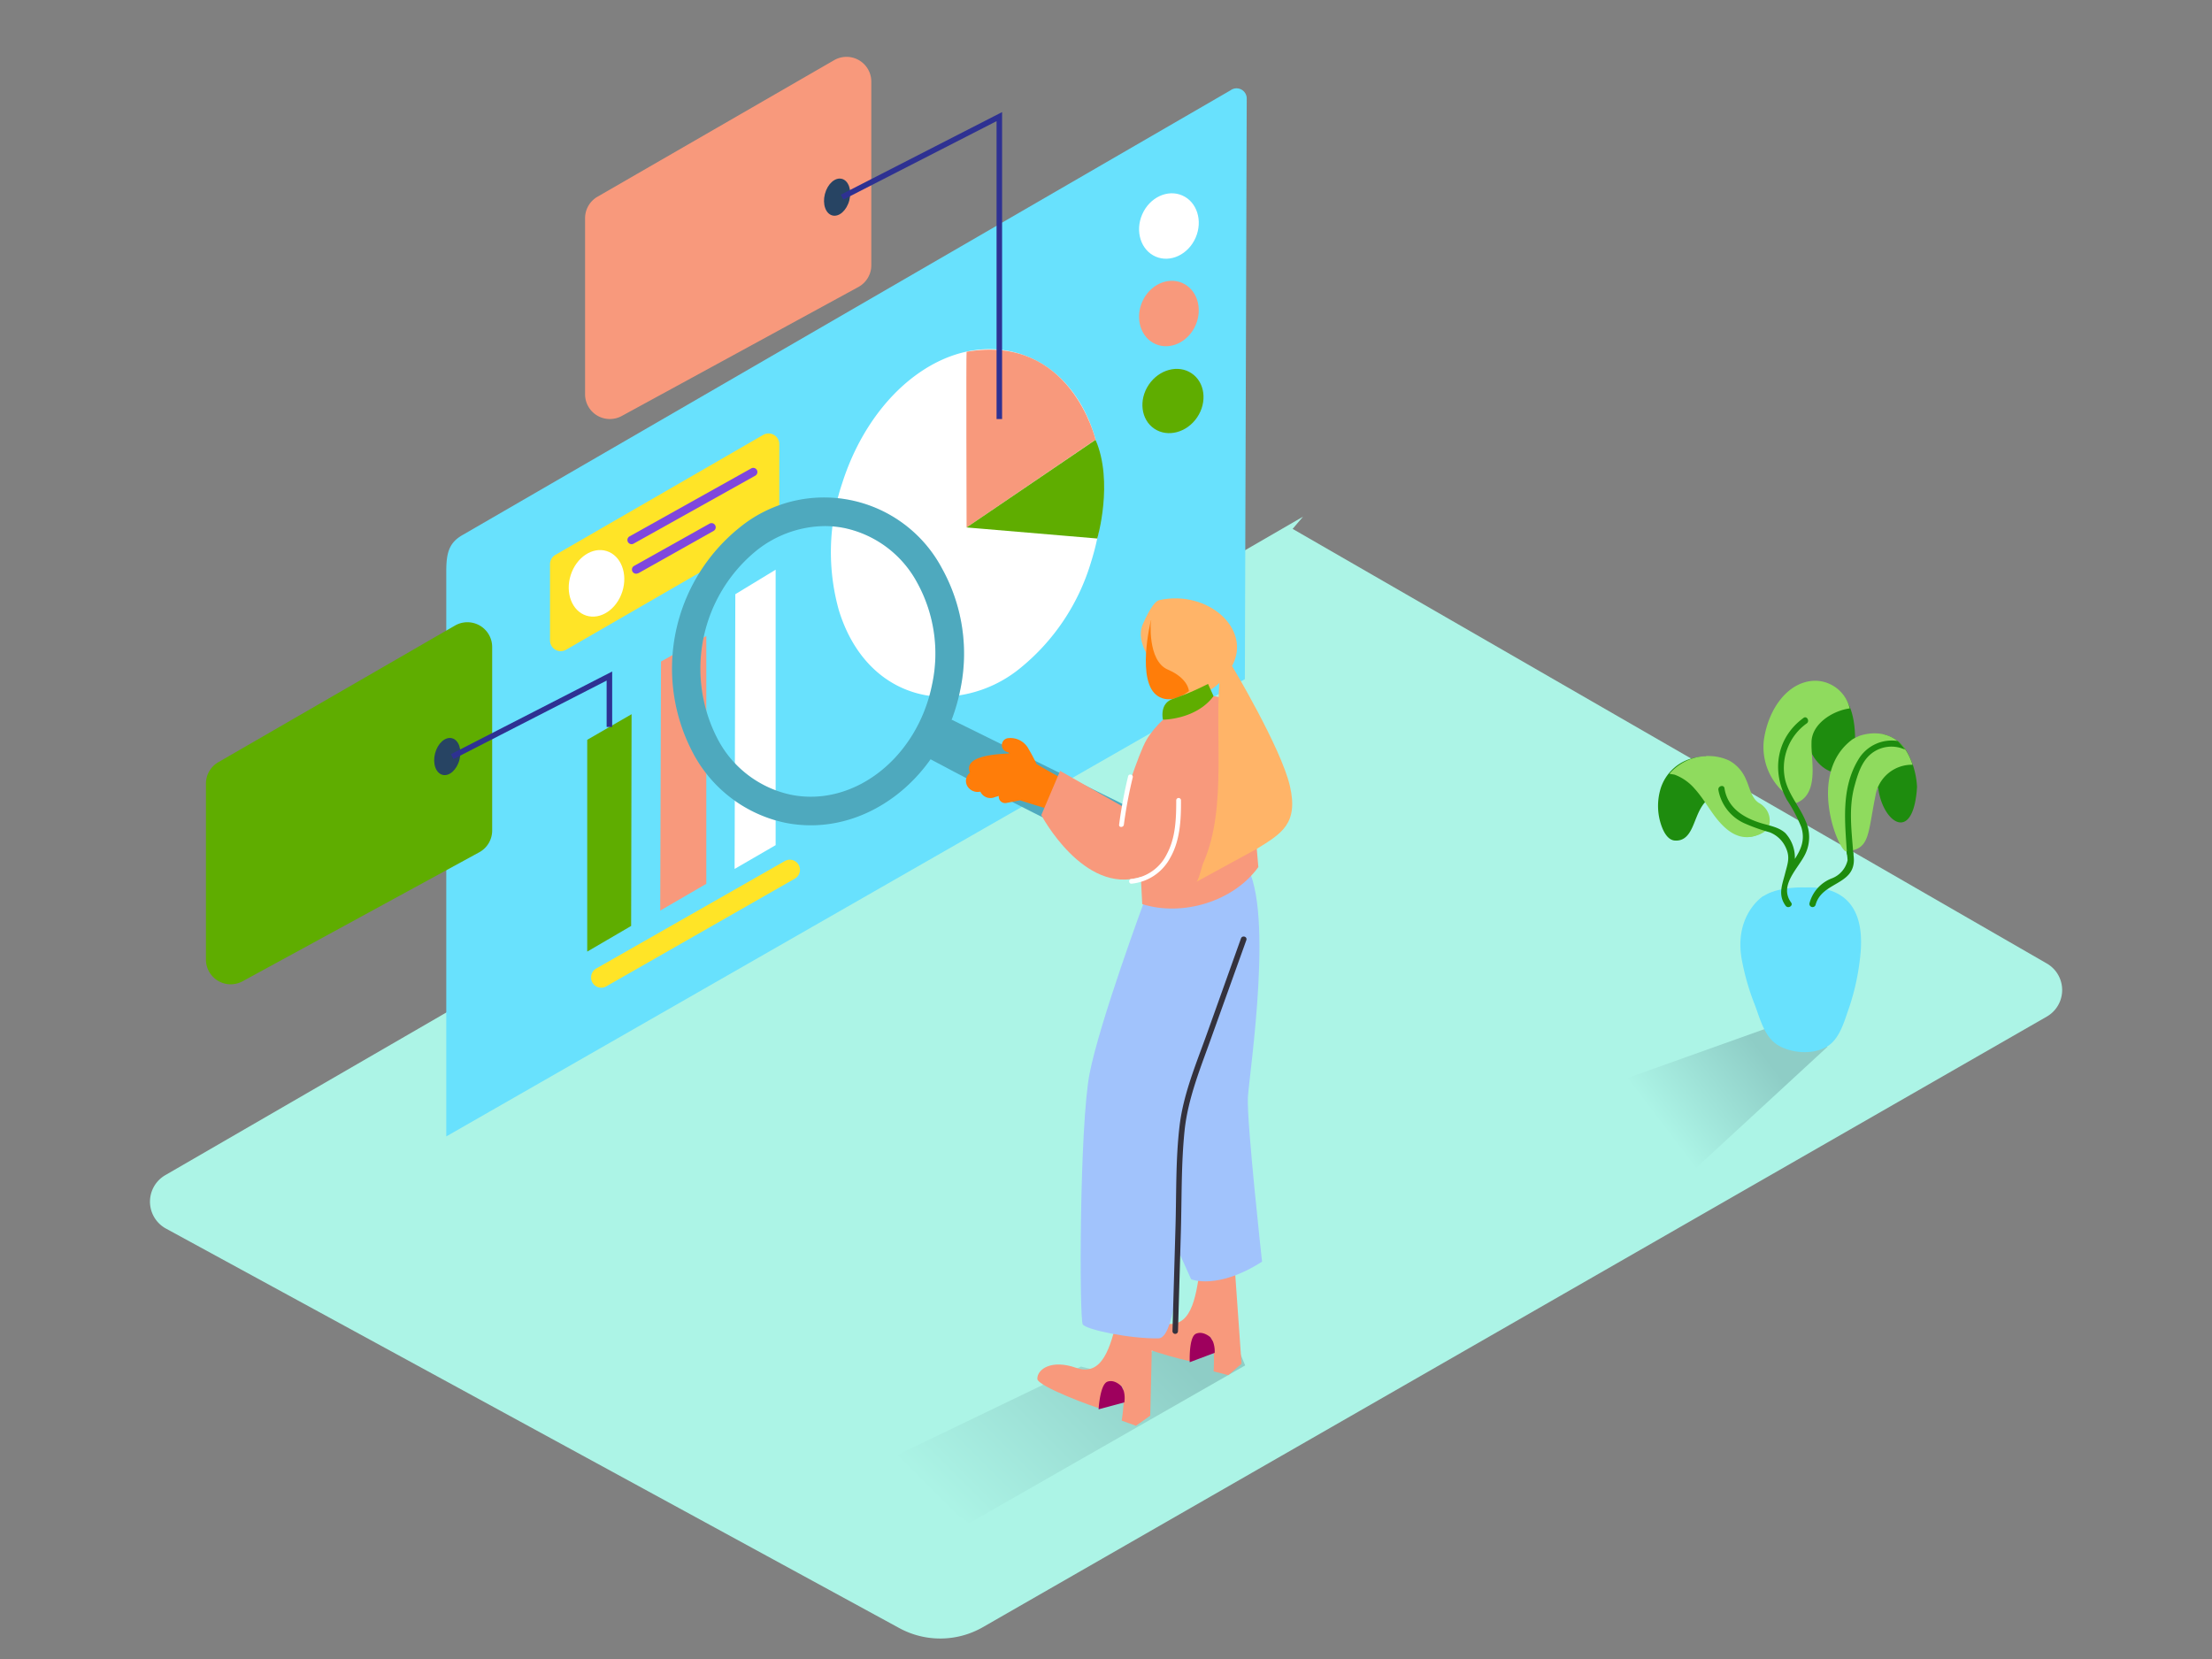 <svg id="Layer_2" data-name="Layer 2" xmlns="http://www.w3.org/2000/svg" xmlns:xlink="http://www.w3.org/1999/xlink" viewBox="0 0 400 300"><rect x="0" y="0" width="400" height="300" fill="#808080" stroke="none"/><defs><linearGradient id="linear-gradient" x1="172.97" y1="274.79" x2="207.71" y2="240.04" gradientUnits="userSpaceOnUse"><stop offset="0" stop-color="#acf4e6"/><stop offset="1" stop-color="#8ecdc6"/></linearGradient><linearGradient id="linear-gradient-2" x1="299" y1="201.55" x2="316.9" y2="187.93" xlink:href="#linear-gradient"/></defs><title>PP</title><path d="M233.75,95.64l136.38,78.59a5.54,5.54,0,0,1,0,9.6L177.74,294.24a15.49,15.49,0,0,1-15.12.17L30,222.16a5.54,5.54,0,0,1-.12-9.65L235.63,93.43" fill="#acf4e6"/><path d="M225.17,246.91l-49.9,28.52c-18.27-12.6-16.41-10.69-16.41-10.69l36.61-17.62s9.73,2.62,10.13,1.07,5.36-6.72,5.36-6.72l11.82-.21Z" fill="url(#linear-gradient)"/><path d="M320.91,185.44l-44.33,15.83S272.65,208.71,295,222l35.48-32.72" fill="url(#linear-gradient-2)"/><path d="M308.5,136.73a8.72,8.72,0,0,1,4.24.83,6.9,6.9,0,0,1,3,3.41c.65,1.37.94,3.33,2.3,4.21a4,4,0,0,1,1.34,1.17,3.5,3.5,0,0,1,.42,3.26c-.6,1.2-3.11,1.95-4.26,1.72" fill="#8fdb5e"/><path d="M307.39,136.88a8.19,8.19,0,0,0-7.23,6.2,10.82,10.82,0,0,0-.05,5.11c.33,1.36,1.13,3.71,2.78,3.81,2.24.14,3-2,3.67-3.67s1.44-3.61,3.24-4.29A4.82,4.82,0,0,1,315,145.2Z" fill="#1e8c0e"/><path d="M317.61,146c-1.35-1.75-2.47-3.66-3.78-5.44a16.18,16.18,0,0,0-2.62-3.17c-3.11-1.51-7-.13-9.32,2.52.32.1.75.11,1,.2a8.85,8.85,0,0,1,3.56,2.52c1.38,1.52,2.45,3.39,3.66,5,2,2.63,4.6,4.79,8,3.22C320.26,149.81,318.57,147.2,317.61,146Z" fill="#8fdb5e"/><path d="M328.59,123.47s7-.55,6.87,10.53-10.6,3.79-8.3-2.89" fill="#1e8c0e"/><path d="M327.58,134.37c-.08-3.37,3.71-5.83,6.91-6.27a6.48,6.48,0,0,0-6.33-5c-4.8.12-8.39,5-9.2,10.74a11,11,0,0,0,3.53,9.38l2.32,2C329.05,143.59,327.47,137.45,327.58,134.37Z" fill="#8fdb5e"/><path d="M346.66,142.3a14.63,14.63,0,0,0-1.62-6,6.63,6.63,0,0,0-4.56-3.53l-3.95,7.6s5.88-10.28,3.48-2.36,5.52,16.79,6.6,5C346.63,142.74,346.64,142.53,346.66,142.3Z" fill="#1e8c0e"/><path d="M318.78,162.08s-5.27,3.43-3.81,11.45a44,44,0,0,0,2.34,8.14c1,2.61,1.77,6,4.4,7.45,2.45,1.37,6.24,1.62,8.71.11,2.26-1.38,3.07-4.52,3.9-6.85a42.52,42.52,0,0,0,2-8.85C338.84,154.14,318.78,162.08,318.78,162.08Z" fill="#68e1fd"/><ellipse cx="325.88" cy="163.25" rx="7.69" ry="2.78" fill="#68e1fd"/><path d="M326.5,148.44c-1.07-2.59-3.08-4.77-3.71-7.55a9.88,9.88,0,0,1,3.93-10.08c.59-.43,0-1.41-.57-1-4.92,3.57-5.87,9.67-3,14.86a27,27,0,0,1,2.59,4.93c.71,2.32-.08,4-1.17,5.72a6.59,6.59,0,0,0-1.71-4.66c-1.28-1.19-3.16-1.38-4.74-1.92-3.06-1-5.76-2.78-6.28-6.2-.11-.72-1.21-.41-1.1.3a8.2,8.2,0,0,0,4.73,6.05A32.93,32.93,0,0,0,320,150.5a5.31,5.31,0,0,1,3,2.94c.73,1.67.23,2.82-.18,4.44-.53,2.11-1.37,3.92.08,5.91.43.59,1.41,0,1-.57-2.31-3.18,1.38-6.2,2.62-8.93A7,7,0,0,0,326.5,148.44Z" fill="#1e8c0e"/><path d="M340.69,141.47c-4.86-.86-8.17,2.91-7.88,7.61a17.84,17.84,0,0,0,.65,3.48,9.11,9.11,0,0,1,.64,3,4.59,4.59,0,0,1-2.78,3.25,6.62,6.62,0,0,0-4.1,4.5.57.57,0,0,0,1.1.3c1.12-4.12,6.87-3.52,6.92-8.05,0-2.21-1.16-4.29-1.29-6.51-.24-3.87,2.29-7.25,6.44-6.51C341.1,142.69,341.41,141.59,340.69,141.47Z" fill="#1e8c0e"/><path d="M345,136.28c-1.88-3.47-5.3-4.29-8.66-3.25a11,11,0,0,0-1.35.66c-8.44,6.25-2.45,20.36-1.15,20.26,4.3-.35,3.86-2.88,5.29-10a6.68,6.68,0,0,1,6.72-5.66A12.5,12.5,0,0,0,345,136.28Z" fill="#8fdb5e"/><path d="M343.18,134a7,7,0,0,0-7.19,3.45c-3.08,5.16-2.37,11.17-2,16.86.05.73,1.19.73,1.14,0-.3-4.11-.88-8.19.24-12.23.55-2,1.21-4.19,2.79-5.6a5.83,5.83,0,0,1,6.35-.91l-.43-.58C343.8,134.64,343.49,134.31,343.18,134Z" fill="#1e8c0e"/><path d="M80.7,205.5V103.38c0-3.39.47-5.29,3.08-6.71L222.52,16.33a1.84,1.84,0,0,1,2.93,1.48l-.34,105Z" fill="#68e1fd"/><ellipse cx="211.38" cy="40.87" rx="6.03" ry="5.27" transform="translate(89.58 218.4) rotate(-66.49)" fill="#fff"/><polygon points="106.19 133.78 106.19 172.08 114.13 167.44 114.21 129.15 106.19 133.78" fill="#5fad00"/><polygon points="119.53 119.63 119.39 164.66 127.72 159.82 127.72 115.01 119.53 119.63" fill="#f8997c"/><polygon points="132.97 107.45 132.84 157.13 140.26 152.83 140.26 103.02 132.97 107.45" fill="#fff"/><ellipse cx="211.38" cy="56.7" rx="6.03" ry="5.27" transform="translate(75.06 227.91) rotate(-66.49)" fill="#f8997c"/><ellipse cx="211.38" cy="72.02" rx="6.03" ry="5.27" transform="matrix(0.56, -0.83, 0.83, 0.56, 33.96, 207.63)" fill="#5fad00"/><path d="M184.47,64c-12.61-4-26.75,6.29-32.19,23.43a39,39,0,0,0-.58,22.95c2.31,7.51,7.06,12.75,13.37,14.76a18.2,18.2,0,0,0,5.53.86,22.85,22.85,0,0,0,13.91-5.2,39,39,0,0,0,12.76-19.08C202.7,84.59,197.08,68,184.47,64Z" fill="#fff"/><path d="M174.79,63.61c-.1,0,0,31.77,0,31.77L198.11,79.5S193.62,60.32,174.79,63.61Z" fill="#f8997c"/><path d="M106.89,176.78v0a1.83,1.83,0,0,0,2.73,1.59l34.12-19.49a1.83,1.83,0,0,0,.92-1.59h0a1.83,1.83,0,0,0-2.73-1.59l-34.12,19.44A1.83,1.83,0,0,0,106.89,176.78Z" fill="#ffe427"/><path d="M99.46,102v13.81a1.94,1.94,0,0,0,2.91,1.68l37.55-21.69a1.94,1.94,0,0,0,1-1.68V80.33A1.94,1.94,0,0,0,138,78.65l-37.55,21.68A1.94,1.94,0,0,0,99.46,102Z" fill="#ffe427"/><ellipse cx="107.86" cy="105.48" rx="6.12" ry="4.9" transform="translate(-25.3 176.38) rotate(-72.39)" fill="#fff"/><path d="M114.59,98.3l22-12.29a.75.75,0,0,0-.76-1.3L113.83,97a.75.75,0,0,0,.76,1.3Z" fill="#7f47dd"/><path d="M115.41,103.67,129.05,96a.75.75,0,0,0-.76-1.3l-13.64,7.64a.75.75,0,0,0,.76,1.3Z" fill="#7f47dd"/><path d="M174.79,95.38l23.63,2s3-10.2-.31-17.85Z" fill="#5fad00"/><path d="M146.62,149.24a23.29,23.29,0,0,1-4.63-.46,24.63,24.63,0,0,1-16.55-12.38,32.69,32.69,0,0,1,8.3-41,24.15,24.15,0,0,1,36.62,7.42,31.74,31.74,0,0,1,3.27,22C170.73,139.15,159.15,149.24,146.62,149.24Zm2.52-54.11a20.12,20.12,0,0,0-12.26,4.36,27.53,27.53,0,0,0-7,34.35A19.54,19.54,0,0,0,143,143.71c11.39,2.31,22.86-6.63,25.55-19.92a26.58,26.58,0,0,0-2.69-18.42,19.54,19.54,0,0,0-13.09-9.87A18.3,18.3,0,0,0,149.15,95.13Z" fill="#68e1fd"/><path d="M172.09,130.14l41.48,20.45s1.67,5.43-1.95,6.8-45.8-21.4-45.8-21.4" fill="#68e1fd"/><g opacity="0.25"><path d="M146.62,149.24a23.29,23.29,0,0,1-4.63-.46,24.63,24.63,0,0,1-16.55-12.38,32.69,32.69,0,0,1,8.3-41,24.15,24.15,0,0,1,36.62,7.42,31.74,31.74,0,0,1,3.27,22C170.73,139.15,159.15,149.24,146.62,149.24Zm2.52-54.11a20.12,20.12,0,0,0-12.26,4.36,27.53,27.53,0,0,0-7,34.35A19.54,19.54,0,0,0,143,143.71c11.39,2.31,22.86-6.63,25.55-19.92a26.58,26.58,0,0,0-2.69-18.42,19.54,19.54,0,0,0-13.09-9.87A18.3,18.3,0,0,0,149.15,95.13Z"/><path d="M172.09,130.14l41.48,20.45s1.67,5.43-1.95,6.8-45.8-21.4-45.8-21.4"/></g><path d="M194.71,142.16q-3.69-1.87-7.27-4a29.07,29.07,0,0,0-1.41-2.67,3.72,3.72,0,0,0-3.82-2,1.28,1.28,0,0,0,.09,2.53l.2.23c-3,.13-8.31.57-7.1,3.49a2.25,2.25,0,0,0-.3.29,1.88,1.88,0,0,0,.18,2.57,2.17,2.17,0,0,0,2,.55,2,2,0,0,0,2.61,1l.73-.22A1.15,1.15,0,0,0,182,145.2l2.45-.47c5.56,1.77,8.32,2.41,10.41,3.83.87.59,0,.81,0,0a1.16,1.16,0,0,0-.27-1.67l-.24-.17a1.19,1.19,0,0,0,.2-1.72c-.09-.12-.2-.23-.3-.34A1.32,1.32,0,0,0,194.71,142.16Z" fill="#ff7d09"/><path d="M223.16,227.5l1.35,19.11-2.39,2.07-2.66-.69s.34-5.06-.59-6.17-2.52,4.38-3.43,4.35-11.73-2.92-11.89-4.25c-.21-1.77,2.22-3.78,6.82-2.67,5,1.2,5.84-4.39,6.62-9.76" fill="#f8997c"/><path d="M215.39,231.33s4.72,2,12.83-3.18c0,0-2.8-25.34-2.56-29.71s5.12-35.88-.91-42.82-16.82,59.88-16.31,60.25" fill="#a1c3fc"/><path d="M219.33,242.56l-.45-.74s-1.33-1.23-2.63-.63-1.11,5.14-1.11,5.14l4.51-1.69A4.92,4.92,0,0,0,219.33,242.56Z" fill="#9e005d"/><path d="M208.45,236.87,208,256l-2.58,1.83-2.58-.94s.82-5,0-6.19-2.93,4.12-3.83,4-11.4-4-11.43-5.36c0-1.78,2.57-3.55,7-2,4.83,1.67,6.23-3.82,7.52-9.09" fill="#f8997c"/><path d="M203.2,251.5l-.38-.78s-1.2-1.35-2.56-.87-1.6,5-1.6,5l4.65-1.25A4.92,4.92,0,0,0,203.2,251.5Z" fill="#9e005d"/><path d="M206.88,163.09s-8,21.61-9.84,31-1.89,44.46-1.24,45.41,8.44,2.6,13.69,2.52S214,200.5,214,200.5s14.31-36.26,10.49-40.25S206.88,163.09,206.88,163.09Z" fill="#a1c3fc"/><path d="M206.55,163.49c7.27,2.3,16.51-.46,21-6.7-.84-10.23-2.6-27.14-5.22-29.67-3.8-3.66-12,1.55-15,6.66-1.54,2.64-4.43,12-4.43,12l-11.2-6.38-3.4,8s7.67,14.47,18,11.17Z" fill="#f8997c"/><path d="M213.56,144.73a.43.43,0,0,0-.86,0c0,3.25-.1,6.72-1.67,9.66a8.1,8.1,0,0,1-6.43,4.55c-.55,0-.55.88,0,.86a8.87,8.87,0,0,0,7-4.66C213.41,152,213.58,148.24,213.56,144.73Z" fill="#fff"/><path d="M209.64,108.52c-.59.13-1.54,1.06-3,4.4s2,7.6,3.45,8.49,3.62,4.37,3.62,4.37,5.43,1.32,9.08-5.34S218.45,106.6,209.64,108.52Z" fill="#ffb468"/><path d="M208.11,112.23s-2.74,11.12,1.29,13.66,9.47-4.2,10-6.9S217,110.47,208.11,112.23Z" fill="#ff7d09"/><path d="M208.11,112.23s-.67,7.26,3.08,8.86S215,125,215,125s6.88-3.68,7.6-6.93S213.37,109.32,208.11,112.23Z" fill="#ffb468"/><path d="M220.74,121c-1.37,10.89,1.38,24.83-3.15,35.05-.28.63-.88,3.46-1.34,3.46l11-6c4.4-2.73,7.61-4.49,6-11.4s-10.43-21.64-10.43-21.64Z" fill="#ffb468"/><path d="M204,140.37a83.91,83.91,0,0,0-1.63,8.76c-.07.55.79.54.86,0a81.78,81.78,0,0,1,1.6-8.53C205,140.06,204.12,139.83,204,140.37Z" fill="#fff"/><path d="M219.45,125.88l-1-2.21a48.73,48.73,0,0,1-6.29,2.7c-2.58.79-1.86,3.77-1.86,3.77S216.28,130.15,219.45,125.88Z" fill="#5fad00"/><path d="M224.41,169.69l-6.16,17.24c-1.95,5.45-4.26,10.89-4.95,16.68-.71,6-.56,12.1-.73,18.1l-.55,19a.5.5,0,0,0,1,0l.52-18c.17-6,.05-12.16.66-18.17s3-11.67,5-17.33L225.38,170C225.59,169.35,224.63,169.09,224.41,169.69Z" fill="#34323d"/><path d="M105.8,39.47V71.3a4.48,4.48,0,0,0,6.62,3.93l42.8-23.33A4.48,4.48,0,0,0,157.56,48V14.76a4.48,4.48,0,0,0-6.72-3.88L108,35.6A4.48,4.48,0,0,0,105.8,39.47Z" fill="#f8997c"/><path d="M37.24,141.7v31.82a4.48,4.48,0,0,0,6.62,3.93l42.8-23.33A4.48,4.48,0,0,0,89,150.19V117a4.48,4.48,0,0,0-6.72-3.88l-42.8,24.71A4.48,4.48,0,0,0,37.24,141.7Z" fill="#5fad00"/><ellipse cx="80.88" cy="136.82" rx="3.42" ry="2.28" transform="translate(-71.87 180.72) rotate(-75.45)" fill="#274463"/><polyline points="81.78 136.82 110.2 122.25 110.2 131.46" fill="none" stroke="#2e3192" stroke-miterlimit="10"/><ellipse cx="151.38" cy="35.65" rx="3.42" ry="2.28" transform="translate(78.84 173.22) rotate(-75.45)" fill="#274463"/><polyline points="152.28 35.65 180.71 21.09 180.71 75.78" fill="none" stroke="#2e3192" stroke-miterlimit="10"/></svg>